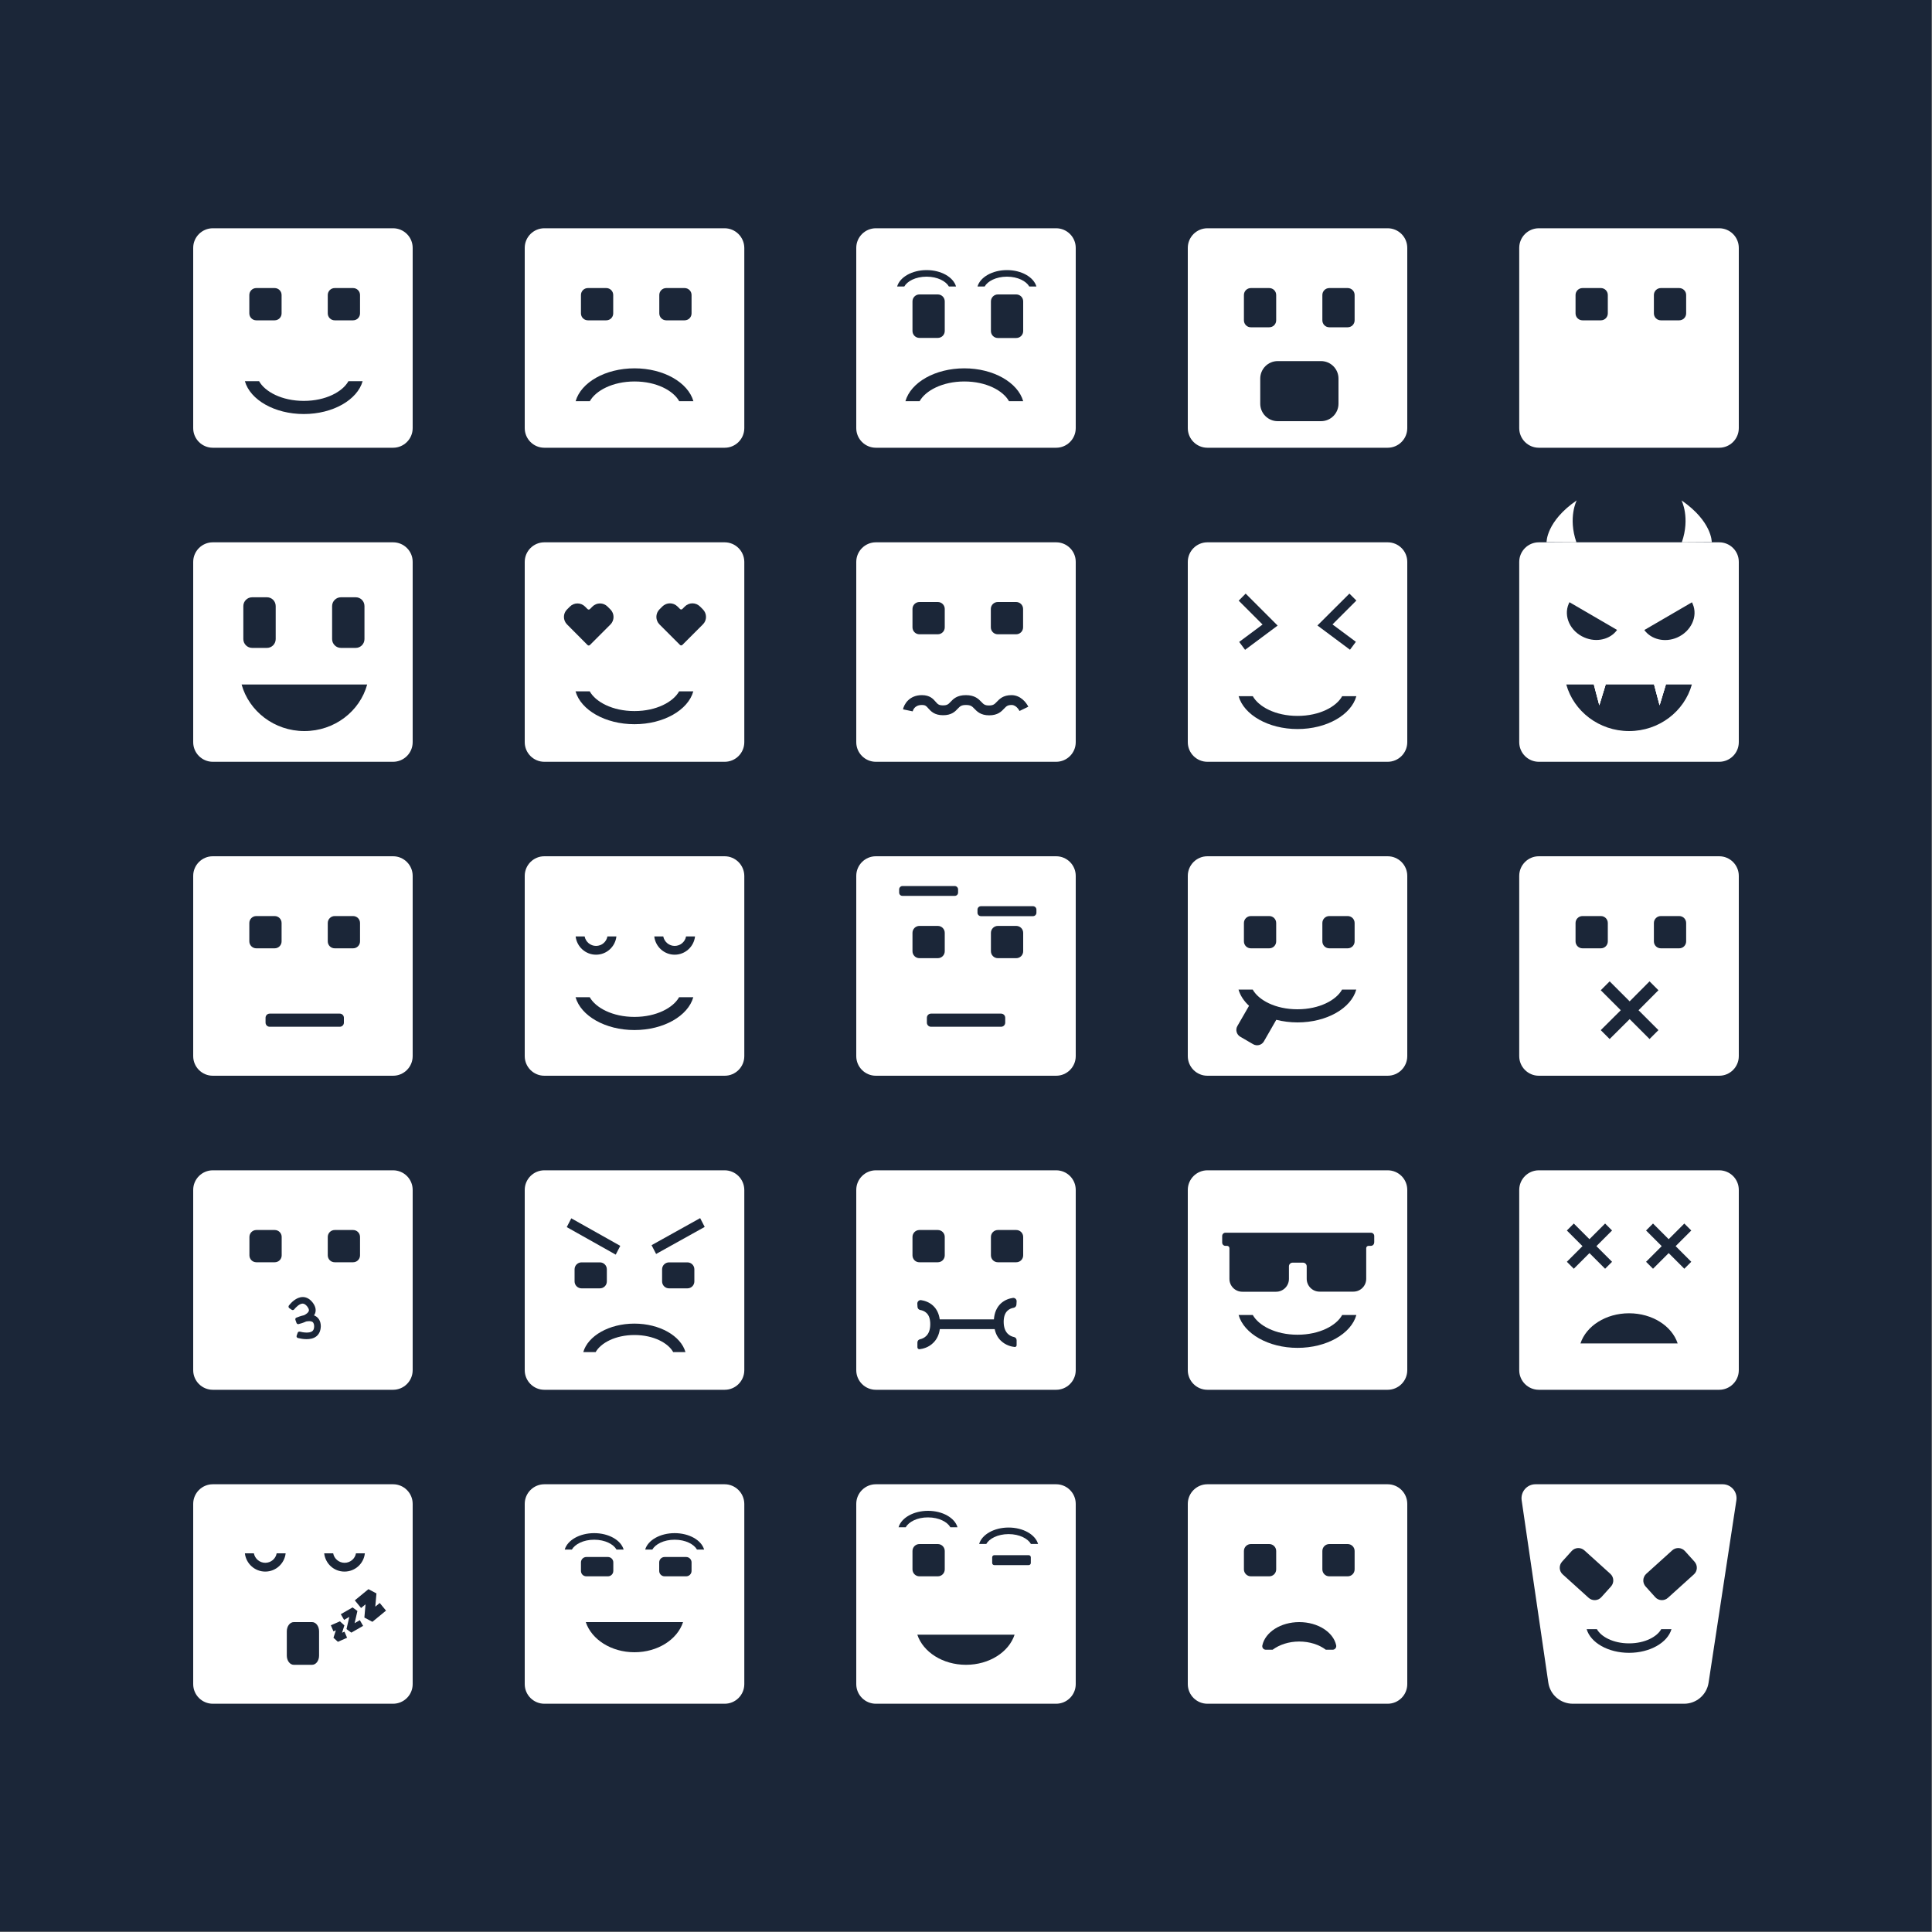 <?xml version="1.0" encoding="utf-8"?>
<!-- Generator: Adobe Illustrator 22.1.0, SVG Export Plug-In . SVG Version: 6.00 Build 0)  -->
<svg version="1.1" xmlns="http://www.w3.org/2000/svg" xmlns:xlink="http://www.w3.org/1999/xlink" x="0px" y="0px"
	 viewBox="0 0 2000 2000" style="enable-background:new 0 0 2000 2000;" xml:space="preserve">
<rect x="0" y="0" width="2000" height="2000" fill="#808080" stroke="none"/>
<style type="text/css">
	.st0{fill:#1B2638;}
	.st1{fill:#FFFFFF;}
</style>
<g id="Layer_2">
	<rect x="-0.5" y="-0.5" class="st0" width="2000" height="2000"/>
</g>
<g id="Layer_1">
	<path class="st1" d="M406.9,236.3H220.3c-11.2,0-20.3,9.1-20.3,20.3v186.6c0,11.2,9.1,20.3,20.3,20.3h186.6
		c11.2,0,20.3-9.1,20.3-20.3V256.6C427.2,245.4,418.1,236.3,406.9,236.3z M339.3,305.4c0-4,3.2-7.2,7.2-7.2h19c4,0,7.2,3.2,7.2,7.2
		v19c0,4-3.2,7.2-7.2,7.2h-19c-4,0-7.2-3.2-7.2-7.2V305.4z M258.1,305.4c0-4,3.2-7.2,7.2-7.2h19c4,0,7.2,3.2,7.2,7.2v19
		c0,4-3.2,7.2-7.2,7.2h-19c-4,0-7.2-3.2-7.2-7.2V305.4z M314.5,428.6c-30.3,0-55.5-14.7-61-34h14.7c6,10.8,23.4,20.4,46.3,20.4
		c22.9,0,40.2-9.6,46.2-20.4h14.7C369.9,413.9,344.7,428.6,314.5,428.6z"/>
	<path class="st1" d="M750.1,236.3H563.5c-11.2,0-20.3,9.1-20.3,20.3v186.6c0,11.2,9.1,20.3,20.3,20.3h186.7
		c11.2,0,20.3-9.1,20.3-20.3V256.6C770.4,245.4,761.3,236.3,750.1,236.3z M682.5,305.4c0-4,3.2-7.2,7.2-7.2h19c4,0,7.2,3.2,7.2,7.2
		v19c0,4-3.2,7.2-7.2,7.2h-19c-4,0-7.2-3.2-7.2-7.2V305.4z M601.4,305.4c0-4,3.2-7.2,7.2-7.2h19c4,0,7.2,3.2,7.2,7.2v19
		c0,4-3.2,7.2-7.2,7.2h-19c-4,0-7.2-3.2-7.2-7.2V305.4z M703.1,415.3c-6-10.8-23.3-20.4-46.2-20.4c-22.9,0-40.3,9.6-46.3,20.4h-14.7
		c5.5-19.4,30.7-34,61-34c30.2,0,55.4,14.7,60.9,34H703.1z"/>
	<path class="st1" d="M1093.3,236.3H906.7c-11.2,0-20.3,9.1-20.3,20.3v186.6c0,11.2,9.1,20.3,20.3,20.3h186.6
		c11.2,0,20.3-9.1,20.3-20.3V256.6C1113.6,245.4,1104.5,236.3,1093.3,236.3z M928.7,296.6c2.8-9.7,15.4-17,30.5-17
		c15.1,0,27.7,7.3,30.5,17h-7.4c-3-5.4-11.7-10.2-23.1-10.2c-11.5,0-20.1,4.8-23.1,10.2H928.7z M978,312v30.6c0,4-3.2,7.2-7.2,7.2
		h-19c-4,0-7.2-3.2-7.2-7.2V312c0-4,3.2-7.2,7.2-7.2h19C974.8,304.8,978,308,978,312z M1044.5,415.3c-6-10.8-23.3-20.4-46.2-20.4
		c-22.9,0-40.3,9.6-46.3,20.4h-14.7c5.5-19.4,30.7-34,61-34c30.2,0,55.4,14.7,60.9,34H1044.5z M1059.2,342.7c0,4-3.2,7.2-7.2,7.2
		h-19c-4,0-7.2-3.2-7.2-7.2V312c0-4,3.2-7.2,7.2-7.2h19c4,0,7.2,3.2,7.2,7.2V342.7z M1065.5,296.6c-3-5.4-11.7-10.2-23.1-10.2
		s-20.1,4.8-23.1,10.2h-7.4c2.8-9.7,15.4-17,30.5-17c15.1,0,27.7,7.3,30.5,17H1065.5z"/>
	<path class="st1" d="M1436.5,236.3h-186.6c-11.2,0-20.3,9.1-20.3,20.3v186.6c0,11.2,9.1,20.3,20.3,20.3h186.6
		c11.2,0,20.3-9.1,20.3-20.3V256.6C1456.8,245.4,1447.7,236.3,1436.5,236.3z M1287.7,331.6v-26.2c0-4,3.2-7.2,7.2-7.2h19
		c4,0,7.2,3.2,7.2,7.2v26.2c0,4-3.2,7.2-7.2,7.2h-19C1291,338.9,1287.7,335.6,1287.7,331.6z M1385.6,417.9c0,10-8.1,18.1-18.1,18.1
		h-44.8c-10,0-18.1-8.1-18.1-18.1v-26c0-10,8.1-18.1,18.1-18.1h44.8c10,0,18.1,8.1,18.1,18.1V417.9z M1402.3,331.6
		c0,4-3.2,7.2-7.2,7.2h-19c-4,0-7.2-3.2-7.2-7.2v-26.2c0-4,3.2-7.2,7.2-7.2h19c4,0,7.2,3.2,7.2,7.2V331.6z"/>
	<path class="st1" d="M1779.7,236.3h-186.7c-11.2,0-20.3,9.1-20.3,20.3v186.6c0,11.2,9.1,20.3,20.3,20.3h186.7
		c11.2,0,20.3-9.1,20.3-20.3V256.6C1800,245.4,1790.9,236.3,1779.7,236.3z M1664.4,324.4c0,4-3.2,7.2-7.2,7.2h-19
		c-4,0-7.2-3.2-7.2-7.2v-19c0-4,3.2-7.2,7.2-7.2h19c4,0,7.2,3.2,7.2,7.2V324.4z M1745.5,324.4c0,4-3.2,7.2-7.2,7.2h-19
		c-4,0-7.2-3.2-7.2-7.2v-19c0-4,3.2-7.2,7.2-7.2h19c4,0,7.2,3.2,7.2,7.2V324.4z"/>
	<path class="st1" d="M406.9,561.4H220.3c-11.2,0-20.3,9.1-20.3,20.3v186.6c0,11.2,9.1,20.3,20.3,20.3h186.6
		c11.2,0,20.3-9.1,20.3-20.3V581.6C427.2,570.4,418.1,561.4,406.9,561.4z M343.8,627.4c0-5,4.1-9.1,9.1-9.1h15.4c5,0,9,4.1,9,9.1
		v34.2c0,5-4.1,9.1-9,9.1h-15.4c-5,0-9.1-4.1-9.1-9.1V627.4z M251.9,627.4c0-5,4.1-9.1,9.1-9.1h15.4c5,0,9,4.1,9,9.1v34.2
		c0,5-4.1,9.1-9,9.1H261c-5,0-9.1-4.1-9.1-9.1V627.4z M315.1,756.8c-31.1,0-57.3-20.5-65-48.2h130
		C372.5,736.3,346.3,756.8,315.1,756.8z"/>
	<path class="st1" d="M750.1,561.4H563.5c-11.2,0-20.3,9.1-20.3,20.3v186.6c0,11.2,9.1,20.3,20.3,20.3h186.7
		c11.2,0,20.3-9.1,20.3-20.3V581.6C770.4,570.4,761.3,561.4,750.1,561.4z M587,630.9l3-3c4.3-4.3,11.3-4.3,15.6,0l2.6,2.6
		c0.7,0.7,1.8,0.7,2.5,0l2.6-2.6c4.3-4.3,11.3-4.3,15.6,0l3,3c4.3,4.3,4.3,11.3,0,15.6l-21.2,21.2c-0.7,0.7-1.8,0.7-2.5,0L587,646.4
		C582.7,642.1,582.7,635.1,587,630.9z M656.8,749.7c-30.3,0-55.5-14.7-61-34h14.7c6,10.8,23.4,20.4,46.3,20.4
		c22.9,0,40.2-9.6,46.2-20.4h14.7C712.3,735,687.1,749.7,656.8,749.7z M727.6,646.4l-21.2,21.2c-0.7,0.7-1.8,0.7-2.5,0l-21.2-21.2
		c-4.3-4.3-4.3-11.3,0-15.6l3-3c4.3-4.3,11.3-4.3,15.6,0l2.6,2.6c0.7,0.7,1.8,0.7,2.5,0l2.6-2.6c4.3-4.3,11.3-4.3,15.6,0l3,3
		C731.9,635.1,732,642.1,727.6,646.4z"/>
	<path class="st1" d="M1093.3,561.4H906.7c-11.2,0-20.3,9.1-20.3,20.3v186.6c0,11.2,9.1,20.3,20.3,20.3h186.6
		c11.2,0,20.3-9.1,20.3-20.3V581.6C1113.6,570.4,1104.5,561.4,1093.3,561.4z M1025.7,630.4c0-4,3.2-7.2,7.2-7.2h19
		c4,0,7.2,3.2,7.2,7.2v19c0,4-3.2,7.2-7.2,7.2h-19c-4,0-7.2-3.2-7.2-7.2V630.4z M944.6,630.4c0-4,3.2-7.2,7.2-7.2h19
		c4,0,7.2,3.2,7.2,7.2v19c0,4-3.2,7.2-7.2,7.2h-19c-4,0-7.2-3.2-7.2-7.2V630.4z M1055.4,736c0,0-3-6.2-8.1-6.2
		c-4.3,0-5.5,1.3-7.8,3.7c-2.8,3-6.6,7-15.5,7c-8.7,0-12.5-3.9-15.3-6.8c-2.3-2.4-3.7-3.9-8.7-3.9c-4.9,0-6.2,1.4-8.5,3.8
		c-2.7,2.9-6.4,6.8-15.2,6.8c-9.1,0-12.7-4.2-15.4-7.2c-2-2.3-2.9-3.4-6.6-3.4c-7.6,0-9.2,5.5-9.5,6.6l-10-2.1
		c1-5.1,6.4-14.7,19.5-14.7c8.4,0,11.8,4,14.3,6.9c2.1,2.4,3.2,3.7,7.6,3.7c4.4,0,5.6-1.3,7.8-3.6c2.8-3,6.6-7,15.9-7
		c9.3,0,13.2,4.1,16,7c2.3,2.4,3.5,3.7,7.9,3.7c4.5,0,5.8-1.4,8.1-3.8c2.8-2.9,6.5-6.9,15.2-6.9c9.3,0,15.3,7.6,17.4,12L1055.4,736z
		"/>
	<path class="st1" d="M1436.5,561.4h-186.6c-11.2,0-20.3,9.1-20.3,20.3v186.6c0,11.2,9.1,20.3,20.3,20.3h186.6
		c11.2,0,20.3-9.1,20.3-20.3V581.6C1456.8,570.4,1447.7,561.4,1436.5,561.4z M1396.9,614.5l7.2,7.2l-24.7,24.7l24.2,18l-6.1,8.2
		l-33.7-25.1L1396.9,614.5z M1289.5,614.5l33.1,33.1l-33.7,25.1l-6.1-8.2l24.2-18l-24.7-24.7L1289.5,614.5z M1343.2,754.7
		c-30.2,0-55.5-14.7-61-34h14.7c6,10.8,23.3,20.4,46.3,20.4c22.9,0,40.3-9.6,46.2-20.4h14.7C1398.7,740,1373.5,754.7,1343.2,754.7z"
		/>
	<path class="st1" d="M1779.7,561.4h-186.7c-11.2,0-20.3,9.1-20.3,20.3v186.6c0,11.2,9.1,20.3,20.3,20.3h186.7
		c11.2,0,20.3-9.1,20.3-20.3V581.6C1800,570.4,1790.9,561.4,1779.7,561.4z M1623.9,625.1c0.2-0.6,0.5-1.1,0.8-1.7l49.3,28.7
		c-7,9.8-21.2,13.3-33.9,7.8C1625.6,653.7,1618.3,638.1,1623.9,625.1z M1686.4,756.8c-31.1,0-57.3-20.5-65-48.2h28.5l5.7,21.5
		l6.5-21.5h50.2l5.7,21.5l6.5-21.5h26.9C1743.7,736.3,1717.6,756.8,1686.4,756.8z M1736.1,660c-12.7,5.5-26.9,1.9-33.9-7.8
		l49.3-28.7c0.3,0.5,0.5,1.1,0.8,1.7C1757.9,638.1,1750.6,653.7,1736.1,660z"/>
	<path class="st1" d="M406.9,886.4H220.3c-11.2,0-20.3,9.1-20.3,20.3v186.6c0,11.2,9.1,20.3,20.3,20.3h186.6
		c11.2,0,20.3-9.1,20.3-20.3V906.7C427.2,895.5,418.1,886.4,406.9,886.4z M258.1,974.5v-19c0-4,3.2-7.2,7.2-7.2h19
		c4,0,7.2,3.2,7.2,7.2v19c0,4-3.2,7.2-7.2,7.2h-19C261.4,981.7,258.1,978.5,258.1,974.5z M356,1058.6c0,2.4-1.9,4.3-4.3,4.3h-72.5
		c-2.4,0-4.3-1.9-4.3-4.3v-5c0-2.4,1.9-4.3,4.3-4.3h72.5c2.4,0,4.3,1.9,4.3,4.3V1058.6z M372.7,974.5c0,4-3.2,7.2-7.2,7.2h-19
		c-4,0-7.2-3.2-7.2-7.2v-19c0-4,3.2-7.2,7.2-7.2h19c4,0,7.2,3.2,7.2,7.2V974.5z"/>
	<path class="st1" d="M750.1,886.4H563.5c-11.2,0-20.3,9.1-20.3,20.3v186.6c0,11.2,9.1,20.3,20.3,20.3h186.7
		c11.2,0,20.3-9.1,20.3-20.3V906.7C770.4,895.5,761.3,886.4,750.1,886.4z M605.2,969.4c1.1,5.6,6,9.8,11.8,9.8
		c5.9,0,10.8-4.2,11.8-9.8h9.3c-1.2,10.6-10.1,18.9-21.1,18.9c-10.9,0-19.9-8.3-21.1-18.9H605.2z M656.8,1066.3
		c-30.3,0-55.5-14.7-61-34h14.7c6,10.8,23.4,20.4,46.3,20.4c22.9,0,40.2-9.6,46.2-20.4h14.7C712.3,1051.6,687.1,1066.3,656.8,1066.3
		z M698.4,988.3c-10.9,0-19.9-8.3-21.1-18.9h9.3c1.1,5.6,6,9.8,11.8,9.8c5.9,0,10.8-4.2,11.8-9.8h9.3
		C718.3,980,709.3,988.3,698.4,988.3z"/>
	<path class="st1" d="M1093.3,886.4H906.7c-11.2,0-20.3,9.1-20.3,20.3v186.6c0,11.2,9.1,20.3,20.3,20.3h186.6
		c11.2,0,20.3-9.1,20.3-20.3V906.7C1113.6,895.5,1104.5,886.4,1093.3,886.4z M930.8,924v-3.3c0-1.9,1.6-3.5,3.5-3.5h54
		c1.9,0,3.5,1.6,3.5,3.5v3.3c0,1.9-1.5,3.4-3.4,3.4h-54C932.4,927.5,930.8,926,930.8,924z M944.6,984.7v-19c0-4,3.2-7.2,7.2-7.2h19
		c4,0,7.2,3.2,7.2,7.2v19c0,4-3.2,7.2-7.2,7.2h-19C947.8,991.9,944.6,988.7,944.6,984.7z M1040.6,1058.6c0,2.4-1.9,4.3-4.3,4.3
		h-72.5c-2.4,0-4.3-1.9-4.3-4.3v-5c0-2.4,1.9-4.3,4.3-4.3h72.5c2.4,0,4.3,1.9,4.3,4.3V1058.6z M1059.2,984.7c0,4-3.2,7.2-7.2,7.2
		h-19c-4,0-7.2-3.2-7.2-7.2v-19c0-4,3.2-7.2,7.2-7.2h19c4,0,7.2,3.2,7.2,7.2V984.7z M1072.9,944.9c0,1.9-1.6,3.5-3.5,3.5h-54
		c-1.9,0-3.5-1.6-3.5-3.5v-3.3c0-1.9,1.6-3.5,3.5-3.5h54c1.9,0,3.5,1.6,3.5,3.5V944.9z"/>
	<path class="st1" d="M1436.5,886.4h-186.6c-11.2,0-20.3,9.1-20.3,20.3v186.6c0,11.2,9.1,20.3,20.3,20.3h186.6
		c11.2,0,20.3-9.1,20.3-20.3V906.7C1456.8,895.5,1447.7,886.4,1436.5,886.4z M1368.9,955.5c0-4,3.2-7.2,7.2-7.2h19
		c4,0,7.2,3.2,7.2,7.2v19c0,4-3.2,7.2-7.2,7.2h-19c-4,0-7.2-3.2-7.2-7.2V955.5z M1287.7,955.5c0-4,3.2-7.2,7.2-7.2h19
		c4,0,7.2,3.2,7.2,7.2v19c0,4-3.2,7.2-7.2,7.2h-19c-4,0-7.2-3.2-7.2-7.2V955.5z M1343.2,1058.4c-7.7,0-15.1-1-22-2.7l-12.8,22.3
		c-2.2,3.9-7.2,5.2-11.1,3l-13.4-7.8c-3.8-2.2-5.2-7.2-3-11l12.1-21c-5.3-4.9-9.1-10.6-10.9-16.8h14.7c6,10.8,23.3,20.4,46.3,20.4
		c22.9,0,40.3-9.6,46.2-20.4h14.7C1398.7,1043.7,1373.5,1058.4,1343.2,1058.4z"/>
	<path class="st1" d="M1779.7,886.4h-186.7c-11.2,0-20.3,9.1-20.3,20.3v186.6c0,11.2,9.1,20.3,20.3,20.3h186.7
		c11.2,0,20.3-9.1,20.3-20.3V906.7C1800,895.5,1790.9,886.4,1779.7,886.4z M1631,974.5v-19c0-4,3.2-7.2,7.2-7.2h19
		c4,0,7.2,3.2,7.2,7.2v19c0,4-3.2,7.2-7.2,7.2h-19C1634.2,981.7,1631,978.5,1631,974.5z M1716.8,1066.4l-9.2,9.2l-20.6-20.6
		l-20.7,20.6l-9.2-9.2l20.7-20.6l-20.7-20.7l9.2-9.2l20.7,20.7l20.6-20.7l9.2,9.2l-20.6,20.7L1716.8,1066.4z M1745.5,974.5
		c0,4-3.2,7.2-7.2,7.2h-19c-4,0-7.2-3.2-7.2-7.2v-19c0-4,3.2-7.2,7.2-7.2h19c4,0,7.2,3.2,7.2,7.2V974.5z"/>
	<path class="st1" d="M406.9,1211.5H220.3c-11.2,0-20.3,9.1-20.3,20.3v186.6c0,11.2,9.1,20.3,20.3,20.3h186.6
		c11.2,0,20.3-9.1,20.3-20.3v-186.6C427.2,1220.5,418.1,1211.5,406.9,1211.5z M291.6,1299.5c0,4-3.2,7.2-7.2,7.2h-19
		c-4,0-7.2-3.2-7.2-7.2v-19c0-4,3.2-7.2,7.2-7.2h19c4,0,7.2,3.2,7.2,7.2V1299.5z M327.2,1383.6c-2.8,2.1-6.5,2.7-9.9,2.7
		c-3.5,0-6.8-0.7-8.9-1.2c-1.1-0.3-1.7-1.4-1.3-2.4l1-2.9c0.3-1,1.3-1.5,2.3-1.3c3.5,0.9,9.8,1.8,12.8-0.4c0.5-0.4,2-1.5,2-5.2
		c-0.1-3.4-1.4-4.2-1.8-4.5c-1.5-0.9-3.9-0.9-6.5-0.4c-3,1.4-5.9,2.2-7.8,2.7c-1,0.2-1.9-0.3-2.2-1.3l-1.1-3.1c-0.3-1,0.1-2,1.1-2.3
		c1.7-0.7,4.6-1.8,7.9-2.5c2.3-1.2,4.2-2.6,4.8-4.2c0.2-0.4,0.7-1.8-1.3-4.5c-2.5-3.3-4.5-3.3-5.1-3.3c-3.3,0.1-6.8,3.7-8.7,6
		c-0.6,0.8-1.7,0.9-2.5,0.4l-2.5-1.7c-0.9-0.6-1.1-1.9-0.4-2.8c2.3-2.9,7.5-8.5,14-8.7c2.8-0.1,7,0.9,10.8,6
		c3.5,4.7,3.2,8.6,2.2,11.1c-0.3,0.7-0.6,1.3-1,1.9c0.7,0.3,1.4,0.6,2,1c2.2,1.4,4.9,4.3,5,10.1C332,1378.8,329.4,1382,327.2,1383.6
		z M372.7,1299.5c0,4-3.2,7.2-7.2,7.2h-19c-4,0-7.2-3.2-7.2-7.2v-19c0-4,3.2-7.2,7.2-7.2h19c4,0,7.2,3.2,7.2,7.2V1299.5z"/>
	<path class="st1" d="M750.1,1211.5H563.5c-11.2,0-20.3,9.1-20.3,20.3v186.6c0,11.2,9.1,20.3,20.3,20.3h186.7
		c11.2,0,20.3-9.1,20.3-20.3v-186.6C770.4,1220.5,761.3,1211.5,750.1,1211.5z M591.4,1261.2l50.7,28.5l-4.7,9.1l-50.7-28.5
		L591.4,1261.2z M594.8,1326.5V1314c0-4,3.2-7.2,7.2-7.2h19c4,0,7.2,3.2,7.2,7.2v12.5c0,4-3.2,7.2-7.2,7.2h-19
		C598.1,1333.7,594.8,1330.5,594.8,1326.5z M696.9,1399.7c-5.2-9.4-20.3-17.7-40.1-17.7c-19.9,0-34.9,8.3-40.2,17.7h-12.8
		c4.8-16.8,26.7-29.5,52.9-29.5c26.2,0,48.1,12.7,52.9,29.5H696.9z M718.8,1326.5c0,4-3.2,7.2-7.2,7.2h-19c-4,0-7.2-3.2-7.2-7.2
		V1314c0-4,3.2-7.2,7.2-7.2h19c4,0,7.2,3.2,7.2,7.2V1326.5z M679.2,1298.1l-4.7-9.1l50.3-28l4.7,9.1L679.2,1298.1z"/>
	<path class="st1" d="M1093.3,1211.5H906.7c-11.2,0-20.3,9.1-20.3,20.3v186.6c0,11.2,9.1,20.3,20.3,20.3h186.6
		c11.2,0,20.3-9.1,20.3-20.3v-186.6C1113.6,1220.5,1104.5,1211.5,1093.3,1211.5z M944.6,1299.5v-19c0-4,3.2-7.2,7.2-7.2h19
		c4,0,7.2,3.2,7.2,7.2v19c0,4-3.2,7.2-7.2,7.2h-19C947.8,1306.8,944.6,1303.5,944.6,1299.5z M1049.7,1384.1c1.6,0.3,2.7,1.7,2.7,3.3
		c0,0,0,3.1,0,5.2c0,1.1-1,1.9-2,1.8c-3.2-0.3-9.4-1.7-14.4-6.6c-3.2-3.1-5.3-7.1-6.3-11.9h-56.8c-0.8,5.8-3.1,10.6-6.8,14.2
		c-4.9,4.9-10.9,6.2-14.2,6.6c-1.2,0.1-2.2-0.8-2.2-2c0-2.1,0-5,0-5c0-1.6,1.1-3,2.7-3.3c4-0.9,10.6-4,10.6-15.6
		c0-5.3-1.3-9.3-4-11.7c-2-1.9-4.5-2.7-6.4-3c-1.6-0.3-2.7-1.6-2.8-3.2l-0.2-3.3c-0.1-2.2,1.8-4,3.9-3.7c3.4,0.5,8.3,1.9,12.5,5.8
		c3.7,3.5,6,8.2,6.8,14.1h56.1c0.5-6.9,2.9-12.4,7.1-16.4c4.2-3.9,9.1-5.3,12.5-5.8c2.2-0.3,4.1,1.5,3.9,3.7l-0.2,3.3
		c-0.1,1.6-1.3,2.9-2.8,3.2c-1.9,0.3-4.4,1.1-6.4,3c-2.7,2.5-4,6.4-4,11.7C1039.1,1380.1,1045.7,1383.3,1049.7,1384.1z
		 M1059.2,1299.5c0,4-3.2,7.2-7.2,7.2h-19c-4,0-7.2-3.2-7.2-7.2v-19c0-4,3.2-7.2,7.2-7.2h19c4,0,7.2,3.2,7.2,7.2V1299.5z"/>
	<path class="st1" d="M1779.7,1211.5h-186.7c-11.2,0-20.3,9.1-20.3,20.3v186.6c0,11.2,9.1,20.3,20.3,20.3h186.7
		c11.2,0,20.3-9.1,20.3-20.3v-186.6C1800,1220.5,1790.9,1211.5,1779.7,1211.5z M1622,1306.2l16.2-16.2l-16.2-16.2l7.2-7.2l16.2,16.2
		l16.2-16.2l7.2,7.2l-16.2,16.2l16.2,16.2l-7.2,7.2l-16.2-16.2l-16.2,16.2L1622,1306.2z M1636.1,1390.7c5.9-18,26.2-31.2,50.3-31.2
		c24.1,0,44.4,13.2,50.3,31.2H1636.1z M1750.8,1306.2l-7.2,7.2l-16.2-16.2l-16.2,16.2l-7.2-7.2l16.2-16.2l-16.2-16.2l7.2-7.2
		l16.2,16.2l16.2-16.2l7.2,7.2l-16.2,16.2L1750.8,1306.2z"/>
	<path class="st1" d="M406.9,1536.5H220.3c-11.2,0-20.3,9.1-20.3,20.3v186.6c0,11.2,9.1,20.3,20.3,20.3h186.6
		c11.2,0,20.3-9.1,20.3-20.3v-186.6C427.2,1545.6,418.1,1536.5,406.9,1536.5z M274.6,1626.9c-10.9,0-19.9-8.3-21.1-18.9h9.3
		c1.1,5.6,6,9.8,11.8,9.8c5.9,0,10.8-4.2,11.8-9.8h9.3C294.5,1618.6,285.5,1626.9,274.6,1626.9z M330.3,1713.9
		c0,5.2-3.2,9.5-7.2,9.5h-19c-4,0-7.2-4.3-7.2-9.5v-25.2c0-5.2,3.2-9.5,7.2-9.5h19c4,0,7.2,4.3,7.2,9.5V1713.9z M335.6,1608h9.3
		c1,5.6,6,9.8,11.8,9.8c5.9,0,10.8-4.2,11.8-9.8h9.2c-1.1,10.6-10.1,18.9-21.1,18.9S336.8,1618.6,335.6,1608z M349.8,1699.6
		l-4.6-4.2l2.5-7.7l-2.5,1.1l-2.7-6.3l9.4-4.1l4.6,4.2l-2.4,7.6l2.5-1.1l2.7,6.3L349.8,1699.6z M363.7,1690.1l-5-3.7l2.9-12.6
		l-5.4,3.1l-3.4-5.9l12.2-7l5,3.7l-2.9,12.6l5.4-3.1l3.4,5.9L363.7,1690.1z M385.5,1678.9l-8.3-4.4l1.2-13.7l-4.6,3.8l-6.5-7.9
		l14.1-11.6l8.3,4.4l-1.2,13.7l4.6-3.8l6.5,7.9L385.5,1678.9z"/>
	<path class="st1" d="M750.1,1536.5H563.5c-11.2,0-20.3,9.1-20.3,20.3v186.6c0,11.2,9.1,20.3,20.3,20.3h186.7
		c11.2,0,20.3-9.1,20.3-20.3v-186.6C770.4,1545.6,761.3,1536.5,750.1,1536.5z M592,1604.1h-7.4c2.8-9.7,15.4-17,30.5-17
		s27.7,7.3,30.5,17h-7.4c-3-5.4-11.7-10.2-23.1-10.2C603.7,1593.9,595.1,1598.7,592,1604.1z M601.4,1626.2v-8.8
		c0-3.1,2.5-5.6,5.6-5.6h22.3c3.1,0,5.6,2.5,5.6,5.6v8.8c0,3.1-2.5,5.6-5.6,5.6h-22.3C603.8,1631.8,601.4,1629.3,601.4,1626.2z
		 M656.8,1710.4c-24.1,0-44.4-13.2-50.4-31.2h100.7C701.2,1697.2,680.9,1710.4,656.8,1710.4z M715.9,1626.2c0,3.1-2.5,5.6-5.6,5.6
		h-22.3c-3.1,0-5.6-2.5-5.6-5.6v-8.8c0-3.1,2.5-5.6,5.6-5.6h22.3c3.1,0,5.6,2.5,5.6,5.6V1626.2z M721.5,1604.1
		c-3-5.4-11.7-10.2-23.1-10.2c-11.4,0-20.1,4.8-23.1,10.2h-7.4c2.8-9.7,15.4-17,30.5-17s27.7,7.3,30.5,17H721.5z"/>
	<path class="st1" d="M1093.3,1536.5H906.7c-11.2,0-20.3,9.1-20.3,20.3v186.6c0,11.2,9.1,20.3,20.3,20.3h186.6
		c11.2,0,20.3-9.1,20.3-20.3v-186.6C1113.6,1545.6,1104.5,1536.5,1093.3,1536.5z M937.6,1581h-7.4c2.8-9.7,15.4-17,30.5-17
		s27.7,7.3,30.5,17h-7.4c-3-5.4-11.7-10.2-23.1-10.2C949.4,1570.7,940.7,1575.5,937.6,1581z M944.6,1624.6v-19c0-4,3.2-7.2,7.2-7.2
		h19c4,0,7.2,3.2,7.2,7.2v19c0,4-3.2,7.2-7.2,7.2h-19C947.8,1631.8,944.6,1628.6,944.6,1624.6z M1000,1723.4
		c-24.1,0-44.4-13.2-50.4-31.2h100.7C1044.4,1710.2,1024.1,1723.4,1000,1723.4z M1067.1,1618c0,1.2-1,2.2-2.2,2.2h-35.6
		c-1.2,0-2.2-1-2.2-2.2v-5.9c0-1.2,1-2.2,2.2-2.2h35.6c1.2,0,2.2,1,2.2,2.2V1618z M1067.2,1598.3c-3-5.4-11.7-10.2-23.1-10.2
		s-20.1,4.8-23.1,10.2h-7.4c2.8-9.7,15.4-17,30.5-17c15.1,0,27.7,7.3,30.5,17H1067.2z"/>
	<path class="st1" d="M1436.5,1536.5h-186.6c-11.2,0-20.3,9.1-20.3,20.3v186.6c0,11.2,9.1,20.3,20.3,20.3h186.6
		c11.2,0,20.3-9.1,20.3-20.3v-186.6C1456.8,1545.6,1447.7,1536.5,1436.5,1536.5z M1287.7,1624.6v-19c0-4,3.2-7.2,7.2-7.2h19
		c4,0,7.2,3.2,7.2,7.2v19c0,4-3.2,7.2-7.2,7.2h-19C1291,1631.8,1287.7,1628.6,1287.7,1624.6z M1379.5,1707.8h-7
		c-7-5.3-16.8-8.5-27.6-8.5c-10.8,0-20.5,3.3-27.5,8.5h-7c-2.4,0-4.2-2.2-3.6-4.6c3-13.6,18.9-24,38.2-24c19.3,0,35.3,10.4,38.2,24
		C1383.7,1705.6,1381.9,1707.8,1379.5,1707.8z M1402.3,1624.6c0,4-3.2,7.2-7.2,7.2h-19c-4,0-7.2-3.2-7.2-7.2v-19
		c0-4,3.2-7.2,7.2-7.2h19c4,0,7.2,3.2,7.2,7.2V1624.6z"/>
	<path class="st1" d="M1783.3,1536.5h-193.8c-8.8,0-15.5,7.8-14.3,16.5l27.6,188.8c1.8,12.6,12.6,21.9,25.4,21.9h115.2
		c12.7,0,23.4-9.3,25.3-21.7l28.8-188.9C1798.8,1544.4,1792.1,1536.5,1783.3,1536.5z M1617.7,1629.8c-3.8-3.4-4.1-9.3-0.7-13.1
		l10-11.1c3.4-3.8,9.3-4.1,13.1-0.7l26.9,24.3c3.8,3.4,4.1,9.3,0.7,13.1l-10,11.1c-3.4,3.8-9.3,4.1-13.1,0.7L1617.7,1629.8z
		 M1686.4,1711c-21.8,0-39.9-10.6-43.9-24.5h10.6c4.3,7.8,16.8,14.7,33.3,14.7c16.5,0,29-6.9,33.3-14.7h10.6
		C1726.3,1700.4,1708.1,1711,1686.4,1711z M1753.5,1629.8l-26.9,24.3c-3.8,3.4-9.7,3.1-13.1-0.7l-10-11.1c-3.4-3.8-3.1-9.6,0.7-13.1
		l26.9-24.3c3.8-3.4,9.6-3.1,13.1,0.7l10,11.1C1757.6,1620.6,1757.3,1626.4,1753.5,1629.8z"/>
	<polygon class="st1" points="1662.2,708.6 1655.6,730.1 1650,708.6 	"/>
	<polygon class="st1" points="1724.5,708.6 1718,730.1 1712.3,708.6 	"/>
	<polygon class="st1" points="1662.2,708.6 1655.6,730.1 1650,708.6 	"/>
	<polygon class="st1" points="1724.5,708.6 1718,730.1 1712.3,708.6 	"/>
	<g>
		<path class="st1" d="M1631.9,561.4l-30.9-0.2c0,0-0.5-21.4,31.2-43.2C1632.2,518,1623,535.7,1631.9,561.4z"/>
		<path class="st1" d="M1741,561.4c8.9-25.6-0.3-43.4-0.3-43.4c31.8,21.9,31.3,43.2,31.3,43.2L1741,561.4z"/>
	</g>
	<path class="st1" d="M1436.5,1211.5h-186.6c-11.2,0-20.3,9.1-20.3,20.3v186.6c0,11.2,9.1,20.3,20.3,20.3h186.6
		c11.2,0,20.3-9.1,20.3-20.3v-186.6C1456.8,1220.5,1447.7,1211.5,1436.5,1211.5z M1343.2,1395.3c-30.2,0-55.5-14.7-61-34h14.7
		c6,10.8,23.3,20.4,46.3,20.4c22.9,0,40.3-9.6,46.2-20.4h14.7C1398.7,1380.6,1373.5,1395.3,1343.2,1395.3z M1422.5,1286.3
		c0,1.9-1.5,3.4-3.4,3.4h-2.4c-1.3,0-2.4,1.1-2.4,2.4v31.7c0,7.4-6,13.3-13.3,13.3h-35c-7.4,0-13.3-6-13.3-13.3v-12.9
		c0-2.1-1.7-3.8-3.8-3.8h-10.8c-2.1,0-3.8,1.7-3.8,3.8v13c0,7.4-6,13.3-13.3,13.3h-35c-7.4,0-13.3-6-13.3-13.3v-31.8
		c0-1.3-1.1-2.4-2.4-2.4h-1.7c-1.9,0-3.4-1.5-3.4-3.4v-6.8c0-1.9,1.5-3.4,3.4-3.4h150.6c1.9,0,3.4,1.5,3.4,3.4V1286.3z"/>
</g>
</svg>
